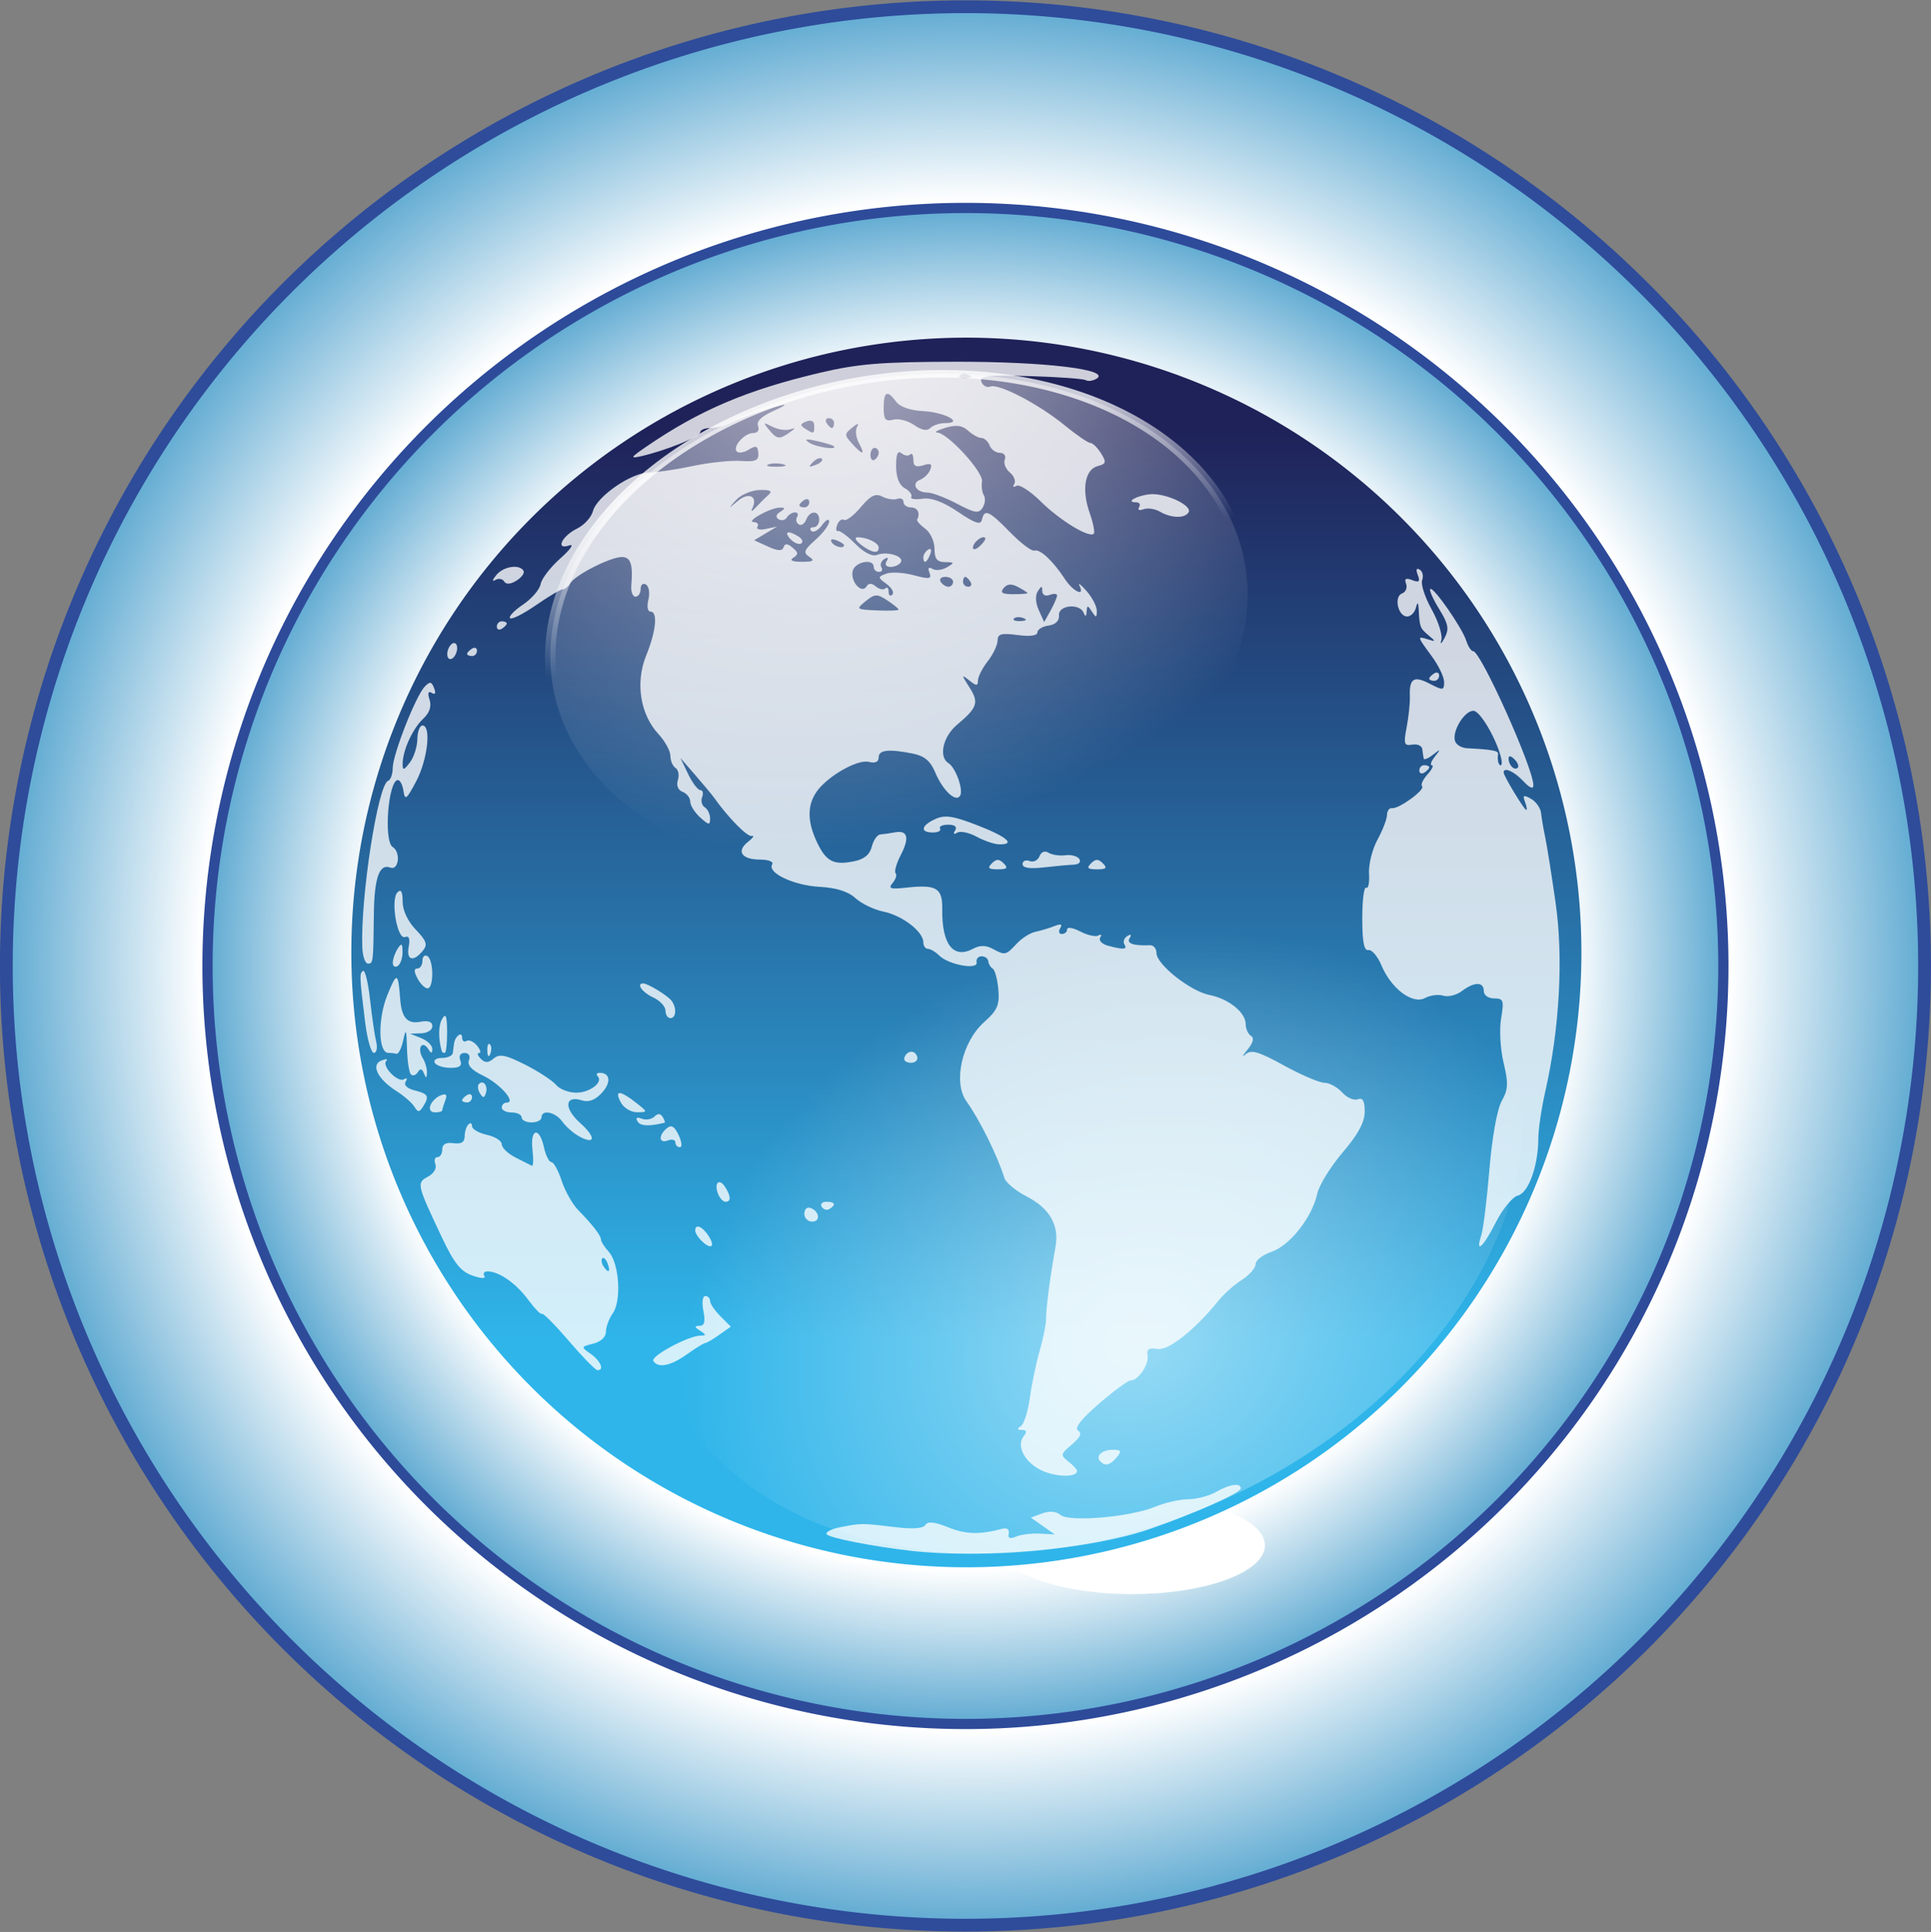 <?xml version="1.0" encoding="UTF-8"?>
<svg version="1.1" viewBox="0 0 188.99 189.059" xmlns="http://www.w3.org/2000/svg" xmlns:xlink="http://www.w3.org/1999/xlink">
 <rect x="0" y="0" width="188.99" height="189.059" fill="#808080" stroke="none"/>
 <defs>
  <linearGradient id="g" x2="0" y1="31.854" y2="74.712" gradientUnits="userSpaceOnUse">
   <stop stop-color="#1f2259" offset="0"/>
   <stop stop-color="#2fb5ea" offset="1"/>
  </linearGradient>
  <linearGradient id="f" x1="182" x2="183.28" y1="36.387" y2="53.875" gradientUnits="userSpaceOnUse">
   <stop stop-color="#fff" offset="0"/>
   <stop stop-color="#fff" stop-opacity="0" offset="1"/>
  </linearGradient>
  <radialGradient id="a" cx="82.811" cy="93.958" r="75.179" gradientUnits="userSpaceOnUse">
   <stop stop-color="#fff" offset="0"/>
   <stop stop-color="#fff" offset=".786"/>
   <stop stop-color="#56a5cf" offset="1"/>
  </radialGradient>
  <radialGradient id="e" cx="180.72" cy="38.594" r="28.884" gradientTransform="matrix(.162 2.107 -1.691 .263 228.26 -371.43)" gradientUnits="userSpaceOnUse">
   <stop stop-color="#fff" stop-opacity=".875" offset="0"/>
   <stop stop-color="#fff" stop-opacity="0" offset="1"/>
  </radialGradient>
  <radialGradient id="d" cx="194.08" cy="26.293" r="28.884" gradientTransform="matrix(-1.018 0 6.233e-7 -1.182 391.62 74.389)" gradientUnits="userSpaceOnUse">
   <stop stop-color="#fff" stop-opacity=".505" offset="0"/>
   <stop stop-color="#fff" stop-opacity="0" offset="1"/>
  </radialGradient>
  <radialGradient id="c" cx="82.811" cy="93.958" r="75.179" gradientTransform="matrix(1.265 0 0 1.265 -10.298 -24.37)" gradientUnits="userSpaceOnUse" xlink:href="#a"/>
  <radialGradient id="b" cx="82.811" cy="93.958" r="75.179" gradientTransform="translate(11.684 .571)" gradientUnits="userSpaceOnUse" xlink:href="#a"/>
 </defs>
 <path d="m188.36 94.529a93.87 93.87 0 1 1 -187.74 0 93.87 93.87 0 1 1 187.74 0z" fill="url(#c)" stroke="#2e4c9a" stroke-width="1.25"/>
 <path d="m168.67 94.53a74.179 74.179 0 1 1 -148.36 0 74.179 74.179 0 1 1 148.36 0z" fill="url(#b)" stroke="#2e4b9a"/>
 <g transform="translate(15.351 8.554)">
  <path transform="matrix(.45 0 0 -.165 8.345 152)" d="m222.45 56.486a28.884 28.884 0 1 1 -57.769 0 28.884 28.884 0 1 1 57.769 0z" fill="#fff"/>
  <path transform="matrix(2.084 0 0 2.083 -324.16 -33.006)" d="m222.45 56.486a28.884 28.884 0 1 1 -57.769 0 28.884 28.884 0 1 1 57.769 0z" fill="url(#g)"/>
  <path d="m73.805 143.21c-3.686-0.416-8.028-1.27-8.245-1.621-0.132-0.213 0.468-0.525 1.333-0.692 2.069-0.401 2.104-0.402 5.268-0.015 1.799 0.22 2.837 0.152 3.055-0.201 0.233-0.376 0.898-0.307 2.255 0.236 1.726 0.691 3.075 0.723 5.314 0.127 0.426-0.113 0.669 0.083 0.587 0.472-0.099 0.468 0.117 0.557 0.728 0.299 0.478-0.202 1.525-0.332 2.325-0.288l1.456 0.079-1.17-0.824-1.17-0.824 1.111-0.411c0.709-0.262 1.356-0.208 1.788 0.151 0.868 0.721 6.84 0.207 9.239-0.795 0.95-0.397 2.411-0.73 3.246-0.739 0.835-9e-3 2.064-0.329 2.732-0.711 1.349-0.771 2.427-0.927 2.427-0.351 0 0.437-4.759 2.557-8.98 4-5.732 1.959-16.218 2.908-23.299 2.108zm12.965-7.79c-1.744-0.716-2.718-2.449-1.929-3.429 0.345-0.428 0.293-0.609-0.177-0.614-0.47-5e-3 -0.5-0.113-0.107-0.364 0.308-0.196 0.707-1.449 0.888-2.784 0.181-1.335 0.614-3.41 0.963-4.611s0.631-2.621 0.626-3.155c-0.008-1.028 0.417-4.266 0.913-6.956 0.397-2.155-0.56-3.826-2.866-5.002-1.023-0.522-1.978-1.321-2.124-1.776-0.722-2.261-2.4-5.646-3.737-7.537-1.306-1.846-0.414-5.792 1.744-7.718 1.302-1.163 1.525-1.671 1.394-3.186-0.085-0.991-0.331-1.911-0.547-2.045-0.215-0.133-0.413-0.461-0.438-0.728s-0.319-0.485-0.653-0.485-0.554 0.267-0.49 0.594c0.152 0.77-2.758 0.232-3.669-0.678-0.354-0.354-0.846-0.644-1.094-0.644s-0.451-0.29-0.451-0.643c0-1.04-2.05-2.622-3.883-2.997-0.934-0.191-2.178-0.787-2.763-1.324-0.713-0.655-1.875-1.02-3.525-1.109-2.529-0.136-5.13-1.375-4.62-2.199 0.158-0.256-0.367-0.464-1.169-0.464-1.819 0-2.379-0.814-1.198-1.738 0.494-0.387 0.66-0.645 0.369-0.574-0.441 0.107-2.306-1.788-3.697-3.755-0.189-0.267-1.007-1.25-1.818-2.184l-1.475-1.699 0.761 1.577c0.419 0.868 0.957 1.577 1.196 1.577s0.317 0.306 0.174 0.679-0.027 0.823 0.258 0.999 0.518 0.669 0.518 1.095c0 0.675-0.125 0.661-0.971-0.104-0.534-0.483-0.971-1.179-0.971-1.547 0-0.367-0.334-0.796-0.743-0.953-0.453-0.174-0.635-0.625-0.466-1.157 0.152-0.48 0.05-1.013-0.228-1.185s-0.505-0.704-0.505-1.183c0-0.479-0.526-1.439-1.169-2.133-1.784-1.925-2.275-5.034-1.209-7.661 0.978-2.412 1.167-4.325 0.428-4.325-0.279 0-0.368-0.505-0.203-1.161 0.16-0.638 0.055-1.306-0.233-1.485-0.289-0.178-0.525 0.014-0.525 0.432s-0.227 0.757-0.504 0.757-0.462-0.491-0.41-1.092c0.178-2.073-0.06-2.791-0.925-2.791-1.102 0-4.526 1.731-5.027 2.541-0.209 0.338-0.551 0.617-0.761 0.62-0.21 0.003-1.391 0.704-2.626 1.558-1.234 0.854-2.372 1.424-2.529 1.268-0.157-0.157 0.415-0.756 1.27-1.333 0.855-0.576 1.629-1.477 1.721-2.001 0.091-0.525 0.966-1.663 1.945-2.53 0.978-0.867 1.367-1.433 0.863-1.258-1.394 0.486-0.735-0.919 0.778-1.657 0.686-0.335 1.377-1.099 1.537-1.699 0.384-1.442 3.737-3.756 5.474-3.777 0.758-0.009 2.689-0.296 4.291-0.636s3.717-0.564 4.7-0.498c1.469 0.099 1.776-0.037 1.721-0.763-0.054-0.716-0.227-0.783-0.916-0.353-0.467 0.292-1 0.38-1.184 0.197-0.464-0.464 0.738-1.814 1.615-1.814 0.423 0 0.611-0.285 0.456-0.688-0.174-0.453 0.347-0.957 1.526-1.476 0.984-0.433 1.353-0.688 0.819-0.567-1.281 0.292-4.153 1.298-5.211 1.826-0.464 0.231-1.283 0.42-1.82 0.42-0.538 0-0.977 0.193-0.977 0.428 0 0.422-3.46 1.81-5.825 2.337-1.051 0.234-0.986 0.114 0.485-0.897 5.256-3.613 9.928-5.602 17.13-7.293 3.692-0.867 5.991-1.052 13.207-1.065 8.707-0.015 15.239 0.767 13.806 1.653-0.36 0.222-0.837 0.291-1.061 0.153-0.224-0.138-2.675-0.317-5.447-0.397-4.231-0.123-4.997-0.034-4.772 0.554 0.148 0.385 0.542 0.595 0.877 0.466 0.833-0.32 4.753 1.726 7.289 3.804 1.15 0.942 2.275 1.713 2.499 1.713 0.225 0 0.692 0.454 1.038 1.009 0.552 0.883 0.512 1.04-0.32 1.258-1.25 0.327-1.591 2.299-0.79 4.569 0.352 0.997 0.534 1.919 0.405 2.048-0.444 0.444-3.312-1.301-5.183-3.153-1.03-1.02-2.106-1.71-2.391-1.533-0.285 0.176-0.379 0.094-0.207-0.185s-0.023-0.784-0.432-1.124c-0.41-0.34-0.633-0.911-0.495-1.268 0.14-0.365-0.069-0.65-0.479-0.65-0.4 0-0.854-0.328-1.008-0.728-0.154-0.4-0.512-0.728-0.796-0.728s-0.871-0.321-1.304-0.713c-0.58-0.525-1.165-0.6-2.223-0.284-0.789 0.236-1.145 0.447-0.79 0.47 1.046 0.068 4.521 3.871 4.371 4.784-0.076 0.462 0.006 1.068 0.182 1.348 0.176 0.28 0.122 0.826-0.12 1.214-0.373 0.599-0.751 0.541-2.516-0.389-1.142-0.601-2.446-1.093-2.898-1.092-1.1 0.002-1.609-0.906-0.704-1.253 0.397-0.152 0.846-0.602 0.998-0.999 0.208-0.542 0.036-0.646-0.691-0.415-0.713 0.226-0.968 0.085-0.968-0.535 0-0.463-0.144-0.698-0.319-0.522s-0.558 0.121-0.849-0.12c-0.366-0.304-0.528 0.085-0.524 1.255 0.004 1.108 0.301 1.86 0.86 2.173 0.47 0.263 0.751 0.643 0.626 0.845s0.362 0.282 1.082 0.178c0.883-0.128 2.02 0.29 3.493 1.285 1.684 1.137 2.22 1.312 2.341 0.763 0.239-1.085 0.693-0.882 2.761 1.236 1.046 1.071 2.114 1.877 2.374 1.79 0.548-0.183 1.814 0.999 2.983 2.783 0.818 1.248 2.005 1.781 1.425 0.639-0.17-0.334 0.145-0.091 0.699 0.539s1.004 1.504 1 1.942c-0.006 0.691-0.069 0.7-0.478 0.068-0.418-0.647-0.476-0.647-0.516 0-0.031 0.5-0.123 0.538-0.291 0.121-0.391-0.97-2.495-0.759-2.416 0.242 0.043 0.538-0.333 0.906-1.025 1.004-0.601 0.085-1.092 0.387-1.092 0.671 0 0.321-0.732 0.417-1.942 0.255-1.585-0.213-1.944-0.113-1.952 0.543-0.006 0.442-0.438 1.349-0.96 2.017-0.522 0.667-0.954 1.513-0.96 1.88-0.009 0.565-0.139 0.565-0.852 0-0.78-0.618-0.779-0.569 0.02 0.682 0.949 1.485 0.785 1.976-1.221 3.664-1.369 1.152-1.816 3.14-0.841 3.743 0.713 0.441 1.496 2.631 1.144 3.201-0.421 0.681-1.697-0.524-2.442-2.305-0.46-1.101-1.051-1.597-2.17-1.82-2.385-0.477-3.358-0.368-3.358 0.375 0 0.439-0.34 0.594-0.951 0.434-1.099-0.287-4.052 1.395-5.116 2.914-0.935 1.335-0.923 2.935 0.038 4.959 0.894 1.884 1.618 2.255 3.615 1.856 0.999-0.2 1.548-0.653 1.746-1.443 0.159-0.633 0.538-1.168 0.843-1.189 0.305-0.02 0.935-0.11 1.402-0.199 1.266-0.243 1.469 0.514 0.593 2.209-0.431 0.834-0.66 1.639-0.509 1.79 0.151 0.151 0.024 0.576-0.283 0.945-0.461 0.556-0.242 0.636 1.275 0.469 3.006-0.331 3.6 0.015 3.571 2.078-0.048 3.484 1.084 4.934 3.035 3.89 0.643-0.344 1.229-0.344 1.875 0.002 1.249 0.668 1.307 0.657 2.368-0.482 0.505-0.542 1.332-1.069 1.839-1.172 0.507-0.103 1.34-0.352 1.851-0.554 0.651-0.257 0.824-0.197 0.578 0.201-0.193 0.312-0.12 0.568 0.163 0.568s0.514-0.205 0.514-0.457 0.585-0.153 1.3 0.218c0.715 0.371 1.513 0.543 1.774 0.382 0.261-0.161 0.333-0.066 0.162 0.212s0.177 0.636 0.774 0.796c1.527 0.409 1.915 0.374 1.593-0.147-0.154-0.249-0.024-0.61 0.289-0.803 0.355-0.219 0.438-0.141 0.222 0.209-0.322 0.521 0.354 0.753 2.017 0.691 0.334-0.012 0.611 0.335 0.615 0.773 0.012 1.114 3.32 3.727 5.184 4.095 1.878 0.371 3.545 1.71 3.545 2.847 0 0.459 0.233 0.978 0.517 1.154 0.338 0.209 0.217 0.68-0.351 1.363-0.477 0.574-0.56 0.773-0.183 0.443 0.556-0.488 1.266-0.282 3.766 1.092 1.694 0.931 3.476 1.693 3.959 1.693 0.483 0 1.261 0.422 1.728 0.938s1.156 0.82 1.531 0.676c0.494-0.189 0.682 0.144 0.682 1.207 0 1.035-0.637 2.215-2.16 3.999-1.188 1.391-2.308 3.211-2.488 4.044-0.498 2.296-2.676 5.068-4.453 5.668-0.868 0.293-1.577 0.838-1.577 1.212 0 0.374-0.601 1.065-1.335 1.537-0.734 0.472-1.729 1.345-2.21 1.941-2.384 2.949-4.981 5.016-6.061 4.827-0.838-0.147-1.077 9e-3 -0.971 0.637 0.151 0.893-0.894 2.438-1.65 2.438-0.252 0-1.645 1.025-3.096 2.277-1.752 1.512-2.442 2.397-2.056 2.636 0.408 0.252 0.227 0.658-0.607 1.363-1.113 0.941-1.135 1.045-0.338 1.665 0.467 0.363 0.849 0.775 0.849 0.914 0 0.616-1.834 0.635-3.295 0.034zm-1.953-83.487c-0.35-0.14-0.769-0.123-0.93 0.038s0.125 0.276 0.637 0.255c0.565-0.023 0.68-0.138 0.293-0.293zm3.289-2.201c0.009-0.192-0.31-0.223-0.711-0.069-0.425 0.163-0.731 0.006-0.736-0.379-6e-3 -0.537-0.088-0.532-0.44 0.025-0.262 0.414-0.224 1.141 0.097 1.847l0.53 1.163 0.621-1.119c0.341-0.615 0.629-1.276 0.638-1.468zm-15.515 1.365c0-0.097-0.499-0.503-1.109-0.903-0.995-0.652-1.213-0.643-2.112 0.084-0.975 0.789-0.944 0.814 1.109 0.903 1.161 0.051 2.112 0.013 2.112-0.084zm-1.167-2.499c-0.881-0.644-0.883-0.691-0.046-1.012 0.482-0.185 1.696-0.118 2.698 0.15 1.545 0.412 1.779 0.376 1.542-0.242-0.181-0.471-0.08-0.605 0.285-0.379 0.31 0.192 0.948 0.125 1.417-0.148 0.775-0.451 0.759-0.498-0.178-0.512-0.791-0.011-1.032-0.318-1.032-1.312 0-0.713-0.41-1.596-0.91-1.962-0.501-0.366-0.856-0.765-0.789-0.887 0.336-0.614 0.042-1.193-0.607-1.193-0.4 0-0.728-0.237-0.728-0.526s-0.273-0.428-0.607-0.308-0.994 0.018-1.468-0.226c-0.669-0.344-1.14-0.112-2.107 1.038-0.685 0.814-1.422 1.372-1.636 1.24-0.215-0.133-0.515 0.083-0.666 0.478s-0.12 0.671 0.07 0.612 0.957 0.509 1.703 1.263c0.849 0.858 1.647 1.259 2.131 1.073 1.001-0.384 2.677 0.145 2.315 0.73-0.153 0.248-0.606 0.45-1.006 0.45-0.427 0-0.585-0.232-0.382-0.56 0.216-0.35 0.133-0.429-0.222-0.209-0.313 0.193-0.443 0.555-0.289 0.803s0.048 0.452-0.235 0.452-0.514-0.218-0.514-0.485c0-0.854-1.82-0.519-2.054 0.378-0.267 1.02 0.864 2.311 1.344 1.535 0.215-0.348 0.499-0.348 0.92 6.1e-4 0.335 0.278 0.752 0.361 0.928 0.185s0.319-0.028 0.319 0.328 0.163 0.484 0.363 0.284-0.052-0.667-0.56-1.038zm3.594-2.615c0-0.251 0.216-0.59 0.48-0.753 0.275-0.17 0.357 0.025 0.191 0.457-0.323 0.841-0.671 0.995-0.671 0.297zm-6.096-1.227c-0.518-0.392-0.687-0.72-0.375-0.728 0.922-0.025 2.103 0.54 2.103 1.007 0 0.636-0.658 0.53-1.727-0.279zm16.289 4.734c0-0.057-0.414-0.326-0.92-0.597-0.656-0.351-1.062-0.321-1.415 0.104-0.372 0.449-0.144 0.597 0.92 0.597 0.778 0 1.415-0.047 1.415-0.104zm-7.281-1.109c0-0.267-0.341-0.485-0.757-0.485s-0.622 0.218-0.457 0.485 0.506 0.485 0.757 0.485 0.457-0.218 0.457-0.485zm1.699 0c-0.165-0.267-0.396-0.485-0.514-0.485s-0.214 0.218-0.214 0.485 0.231 0.485 0.514 0.485 0.379-0.218 0.214-0.485zm-15.774-2.442c-0.616-0.412-0.522-0.669 0.607-1.668 0.734-0.65 1.335-1.452 1.335-1.783s-0.31-0.178-0.688 0.34-0.852 0.778-1.052 0.578c-0.2-0.2-0.108-0.363 0.203-0.363s0.566-0.328 0.566-0.728c0-0.942-0.918-0.944-1.28-0.003-0.153 0.399-0.477 0.602-0.721 0.452s-0.317-0.477-0.163-0.725 0.061-0.452-0.206-0.452-0.623 0.222-0.79 0.493-0.532 0.353-0.809 0.182c-0.325-0.201-0.27-0.46 0.155-0.729 0.536-0.34 0.523-0.415-0.07-0.408-0.922 0.012-3.378 1.391-2.52 1.414 0.349 0.009 0.513 0.215 0.363 0.457s0.22 0.338 0.821 0.212l1.093-0.228-1.119 0.668-1.119 0.668 1.348 0.614c0.973 0.443 1.399 0.463 1.53 0.07 0.131-0.393 0.377-0.382 0.885 0.04 0.567 0.471 0.582 0.662 0.074 0.984-0.41 0.26-0.122 0.399 0.826 0.399 1.134 0 1.295-0.108 0.728-0.487zm-1.839-1.734c-0.694-0.75-0.225-0.894 0.799-0.245 0.362 0.23 0.471 0.531 0.243 0.67s-0.698-0.052-1.042-0.425zm19.054-0.119c-0.274-0.288-1.197 0.442-1.197 0.946 0 0.262 0.306 0.194 0.679-0.15s0.606-0.702 0.518-0.796zm-13.817 0.707c0-0.105-0.339-0.321-0.753-0.48-0.432-0.166-0.627-0.084-0.457 0.191 0.285 0.461 1.21 0.682 1.21 0.289zm-7.385-4.925c0.419-0.365 0.179-0.495-0.87-0.47-0.797 0.019-1.832 0.457-2.301 0.974-0.834 0.92-0.83 0.921 0.193 0.074 1.086-0.899 1.971-0.4 1.376 0.776-0.169 0.334-0.008 0.279 0.358-0.121 0.366-0.4 0.926-0.955 1.244-1.233zm3.987 0.719c0-0.283-0.218-0.379-0.485-0.214s-0.485 0.396-0.485 0.514 0.218 0.214 0.485 0.214 0.485-0.231 0.485-0.514zm-2.558-3.706c-0.472-0.123-1.127-0.115-1.456 0.018-0.329 0.133 0.058 0.234 0.859 0.224 0.801-0.01 1.07-0.119 0.598-0.242zm3.784-0.541c-0.149-0.149-0.541-3.1e-4 -0.87 0.331-0.476 0.479-0.42 0.535 0.272 0.272 0.479-0.182 0.748-0.454 0.599-0.603zm5.569-0.608c0-0.251-0.182-0.457-0.404-0.457s-0.405 0.318-0.405 0.707 0.182 0.594 0.405 0.457 0.404-0.456 0.404-0.707zm-1.947-0.951c-0.289-0.539-0.364-1.249-0.167-1.577 0.226-0.376 0.049-0.346-0.475 0.08-0.781 0.634-0.782 0.733-0.018 1.577 1.063 1.174 1.315 1.144 0.66-0.08zm-2.462 0.321c-0.111-0.096-0.858-0.321-1.658-0.5-1.063-0.238-1.26-0.193-0.728 0.167 0.655 0.444 2.874 0.753 2.386 0.333zm-4.328-1.326c0.647-0.458 0.647-0.491 0-0.301-0.4 0.118-1.165-0.011-1.699-0.285-0.868-0.446-0.9-0.414-0.305 0.308 0.776 0.94 1.019 0.974 2.003 0.278zm2.427-0.668c0-0.451-0.282-0.604-0.769-0.418-0.619 0.238-0.643 0.375-0.121 0.705 0.862 0.546 0.89 0.537 0.89-0.288zm12.814-0.258c1.907 0-0.045-1.064-2.149-1.172-1.268-0.065-2.281-0.417-2.651-0.923-0.865-1.183-1.219-1.011-1.219 0.593 0 1.157 0.169 1.366 0.941 1.165 0.517-0.135 1.437 0.102 2.043 0.526 0.728 0.51 1.266 0.609 1.583 0.291 0.264-0.264 0.918-0.481 1.452-0.481zm-10.873 0c0-0.267-0.231-0.485-0.514-0.485s-0.379 0.218-0.214 0.485 0.396 0.485 0.514 0.485 0.214-0.218 0.214-0.485zm13.197-4.7c-0.35-0.14-0.769-0.123-0.93 0.038s0.125 0.276 0.637 0.255c0.565-0.023 0.68-0.138 0.293-0.293zm12.866 106.32c-0.518-0.518 0.144-1.146 1.208-1.146 0.835 0 0.901 0.121 0.397 0.728-0.652 0.786-1.116 0.907-1.605 0.418zm-52.031-11.81c-1.335-1.556-2.515-2.745-2.623-2.643-0.108 0.102-0.714-0.516-1.347-1.375-1.177-1.596-2.813-2.747-3.947-2.778-0.349-9e-3 -0.506 0.192-0.347 0.449 0.172 0.278-0.299 0.261-1.17-0.042-1.137-0.396-1.793-1.219-2.986-3.742-2.458-5.201-2.488-5.329-1.361-5.932 0.566-0.303 0.879-0.828 0.728-1.222-0.146-0.38-0.054-0.691 0.205-0.691s0.47-0.341 0.47-0.759c0-0.508 0.361-0.708 1.092-0.607 0.758 0.105 1.094-0.098 1.098-0.663 0.003-0.448 0.167-0.976 0.364-1.173 0.197-0.197 0.358-0.12 0.358 0.17s0.655 0.672 1.456 0.848c0.801 0.176 1.456 0.595 1.456 0.931s0.601 0.913 1.335 1.281c0.734 0.368 1.455 0.734 1.602 0.814 0.147 0.08 0.178-0.623 0.068-1.562-0.244-2.092 0.671-2.297 1.12-0.251 0.176 0.801 0.504 1.456 0.729 1.456s0.677 0.819 1.004 1.82c0.327 1.001 1.054 2.291 1.615 2.867 1.462 1.5 2.234 2.501 2.234 2.899 0 0.19 0.344 0.727 0.765 1.191 1.022 1.129 1.264 4.768 0.399 6.003-0.373 0.533-0.678 1.353-0.678 1.822 0 0.51-0.498 0.979-1.238 1.164-1.223 0.307-1.226 0.319-0.243 1.008 0.971 0.68 1.357 1.646 0.631 1.579-0.2-0.018-1.456-1.306-2.791-2.862zm3.808-7.562c-0.158-0.412-0.392-0.645-0.519-0.518s-0.087 0.464 0.089 0.749c0.479 0.774 0.758 0.624 0.43-0.231zm4.471 9.53c-0.289-0.467 3.433-2.466 4.616-2.478 0.583-6e-3 0.578-0.084-0.032-0.478-0.574-0.371-0.586-0.472-0.061-0.478 0.482-5e-3 0.586-0.412 0.376-1.464-0.164-0.821-0.085-1.456 0.182-1.456 0.26 0 0.473 0.218 0.473 0.485s0.457 0.942 1.015 1.501l1.015 1.015-1.137 0.801c-0.625 0.441-1.246 0.803-1.379 0.806-0.133 2e-3 -0.932 0.495-1.774 1.096-1.61 1.147-2.838 1.39-3.296 0.65zm4.681-11.79c-0.32-0.32-0.582-0.757-0.582-0.971 0-0.715 0.731-0.398 1.343 0.582 0.664 1.063 0.167 1.316-0.761 0.388zm76.35-0.51c0.195-0.601 0.553-3.495 0.797-6.431 0.262-3.161 0.752-5.894 1.201-6.699 0.639-1.145 0.668-1.738 0.186-3.748-0.319-1.328-0.426-3.256-0.242-4.343 0.298-1.765 0.232-1.956-0.683-1.956-0.577 0-1.013-0.313-1.013-0.728 0-0.918-0.932-0.91-2.159 0.018-0.52 0.393-1.331 0.593-1.802 0.443-0.471-0.15-1.278-0.046-1.794 0.23-1.218 0.652-3.308-0.917-4.261-3.197-0.371-0.888-0.945-1.562-1.276-1.496-0.429 0.085-0.601-0.802-0.601-3.11 0-1.776 0.172-3.124 0.382-2.994 0.21 0.13 0.336-0.492 0.28-1.381-0.056-0.889 0.316-2.382 0.826-3.316 0.51-0.934 0.931-2.026 0.934-2.427 3e-3 -0.4 0.224-0.697 0.491-0.66 0.668 0.094 3.275-1.808 2.939-2.144-0.149-0.149 0.09-0.672 0.533-1.161 0.442-0.489 0.635-0.889 0.427-0.889s-0.078-0.382 0.289-0.849c0.604-0.77 0.587-0.787-0.183-0.183-0.467 0.366-0.877 0.53-0.91 0.364-0.033-0.166-0.093-0.575-0.132-0.909-0.039-0.334-0.48-0.535-0.98-0.448-0.805 0.141-0.868-0.052-0.553-1.699 0.195-1.022 0.337-2.371 0.314-2.998-0.065-1.777 0.38-2.071 1.925-1.272 1.33 0.688 1.429 0.677 1.429-0.15 0-0.489-0.546-1.629-1.214-2.534-1.444-1.958-1.45-1.986-0.364-1.644 0.769 0.242 0.776 0.206 0.073-0.379-0.842-0.701-0.895-0.834-0.979-2.467-0.042-0.822-0.111-0.882-0.278-0.243-0.122 0.467-0.508 0.849-0.858 0.849-0.892 0-1.322-1.939-0.499-2.254 0.363-0.139 0.54-0.565 0.394-0.947-0.193-0.504-0.029-0.602 0.6-0.361 0.679 0.261 0.797 0.152 0.545-0.505-0.203-0.528-0.132-0.72 0.192-0.521 0.282 0.174 0.39 0.637 0.24 1.029-0.15 0.391 0.266 1.677 0.925 2.857s1.088 2.53 0.953 3.001c-0.139 0.486-3e-3 0.398 0.315-0.204 0.463-0.876 0.372-1.364-0.526-2.817-0.597-0.966-0.991-1.851-0.876-1.967 0.286-0.286 3.117 3.777 3.523 5.056 0.18 0.566 0.486 1.029 0.68 1.029 0.743 0 5.891 11.46 5.891 13.114 0 0.425-0.352 0.282-0.99-0.402-0.889-0.954-1.923-1.41-1.923-0.847 0 0.334 2.015 3.668 2.217 3.668 0.099 0 0.042-0.358-0.126-0.796-0.251-0.653-0.145-0.706 0.587-0.297 0.491 0.275 0.935 0.906 0.988 1.403 0.052 0.497 0.234 1.559 0.403 2.36 0.169 0.801 0.628 3.691 1.019 6.422 0.769 5.368 0.391 12.291-1.005 18.432-0.377 1.657-0.686 3.732-0.687 4.611-5e-3 2.677-0.951 5.326-2.001 5.6-0.526 0.138-1.495 1.314-2.154 2.614-1.245 2.458-2.041 3.167-1.426 1.272zm3.246-46.581c-0.348-0.348-0.574-0.377-0.574-0.073 0 0.648 0.574 1.222 0.898 0.898 0.138-0.138-8e-3 -0.509-0.324-0.825zm-1.279-0.016c-0.406-1.851-2.066-4.723-2.733-4.728-0.888-0.006-2.117 2.022-1.8 2.97 0.118 0.354 0.635 0.666 1.149 0.693 2.523 0.132 3.114 0.244 3.061 0.579-0.089 0.562 0.036 1.092 0.257 1.092 0.11 0 0.14-0.273 0.067-0.607zm-68.221 44.494c0-0.423 0.259-0.682 0.576-0.576 0.9 0.3 1.049 1.345 0.192 1.345-0.423 0-0.769-0.346-0.769-0.769zm1.704-0.68c-0.168-0.271 0.036-0.493 0.452-0.493 0.853 0 0.978 0.291 0.305 0.707-0.249 0.154-0.589 0.057-0.757-0.214zm-10.158-1.291c-0.406-1.059 0.133-1.551 0.707-0.645 0.573 0.907 0.586 1.442 0.033 1.442-0.238 0-0.571-0.359-0.74-0.798zm-4.166-5.012c0-0.259-0.328-0.344-0.728-0.191-0.885 0.339-0.965-0.48-0.116-1.185 0.454-0.377 0.756-0.203 1.168 0.669 0.305 0.647 0.358 1.177 0.116 1.177s-0.44-0.212-0.44-0.47zm-9.476-0.625c-0.528-0.291-1.246-0.928-1.595-1.416-0.675-0.944-2.035-1.212-2.035-0.401 0 0.267-0.437 0.485-0.971 0.485s-0.971-0.218-0.971-0.485-0.437-0.485-0.971-0.485-0.971-0.218-0.971-0.485 0.22-0.485 0.49-0.485c0.958 0-0.669-1.847-2.321-2.635-1.105-0.527-1.567-1.03-1.385-1.505 0.163-0.424-0.009-0.714-0.424-0.714-0.421 0-0.587 0.289-0.418 0.728 0.203 0.53-0.057 0.728-0.957 0.728-0.68 0-1.372-0.218-1.537-0.485-0.165-0.267 0.15-0.485 0.699-0.485s1.027-0.218 1.06-0.485c0.033-0.267 0.088-0.686 0.121-0.93 0.098-0.721 0.789-1.228 0.789-0.578 0 0.327 0.194 0.475 0.43 0.329s0.7 0.059 1.03 0.457c0.33 0.398 0.42 0.723 0.201 0.723s-0.146 0.253 0.163 0.562c0.426 0.426 0.734 0.419 1.272-0.028 0.57-0.473 1.179-0.352 3.085 0.614 1.306 0.662 2.66 1.548 3.01 1.969 0.35 0.421 1.238 0.766 1.973 0.766 1.351 0 2.688-1.033 2.099-1.622-0.176-0.176-0.077-0.319 0.218-0.319 1.035 0 1.121 0.967 0.177 1.981-0.639 0.686-1.274 0.922-1.925 0.715-1.698-0.539-1.801 0.765-0.175 2.217 1.588 1.419 1.491 2.184-0.161 1.273zm5.78-1.422c-0.226-0.365-0.086-0.461 0.402-0.274 0.412 0.158 0.969 0.067 1.238-0.203 0.329-0.329 0.597-0.317 0.816 0.038 0.179 0.29 0.259 0.544 0.176 0.564-1.54 0.37-2.35 0.332-2.632-0.125zm-21.853-1.452c-0.231-0.372-1.014-1.054-1.738-1.514-1.856-1.18-2.55-2.588-1.479-2.999 0.454-0.174 0.668-0.159 0.475 0.033-0.491 0.491 1.128 2.173 1.733 1.799 0.279-0.173 0.348-0.068 0.158 0.24-0.204 0.33 0.15 0.668 0.896 0.856 1.33 0.334 1.448 0.57 0.797 1.597-0.356 0.561-0.487 0.56-0.842-0.012zm1.574-0.13c0.146-0.38 0.6-0.819 1.01-0.976 0.534-0.205 0.661-0.067 0.448 0.488-0.163 0.425-0.297 0.865-0.297 0.976s-0.321 0.203-0.713 0.203c-0.417 0-0.603-0.287-0.448-0.691zm18.635-0.28c-0.655-1.223-0.108-1.223 1.456 0 1.201 0.939 1.202 0.949 0.138 0.96-0.591 6e-3 -1.309-0.426-1.595-0.96zm-15.533-0.214c0-0.118 0.218-0.349 0.485-0.514s0.485-0.069 0.485 0.214-0.218 0.514-0.485 0.514-0.485-0.096-0.485-0.214zm1.739-0.692c-0.209-0.338-0.249-0.746-0.089-0.906 0.434-0.434 0.908 0.204 0.673 0.908-0.164 0.493-0.279 0.493-0.585-2e-3zm-6.747-1.838c-0.182-0.182-0.357-1.332-0.388-2.556-0.048-1.873-0.106-1.999-0.364-0.796-0.169 0.786-0.47 1.386-0.671 1.335s-0.558-0.094-0.795-0.094c-0.986 0-1.04-3.316-0.093-5.652 0.932-2.297 1.061-2.259 1.255 0.361 0.138 1.863 0.7 2.496 1.996 2.248 0.76-0.145 1.157 0.005 1.157 0.44 0 0.363-0.491 0.675-1.092 0.692l-1.092 0.031 1.092 0.439c0.601 0.241 1.089 0.719 1.085 1.061-0.006 0.479-0.104 0.471-0.425-0.036-0.23-0.362-0.539-0.461-0.689-0.22s-0.071 0.756 0.175 1.144c0.245 0.388 0.432 1.033 0.415 1.433-0.024 0.57-0.088 0.585-0.294 0.066-0.185-0.466-0.363-0.5-0.602-0.114-0.186 0.301-0.487 0.399-0.669 0.217zm48.289-1.625c0.244-0.733 1.025-0.808 1.254-0.121 0.111 0.334-0.162 0.607-0.607 0.607s-0.736-0.218-0.647-0.485zm-40.814-0.687c-0.021-0.512 0.094-0.798 0.255-0.637s0.179 0.58 0.038 0.93c-0.155 0.387-0.27 0.272-0.293-0.293zm-11.964-2.832c-0.556-4.549-0.564-4.756-0.192-4.986 0.189-0.117 0.494 1.148 0.678 2.812s0.454 3.516 0.6 4.116c0.146 0.601 0.045 1.092-0.225 1.092s-0.657-1.365-0.861-3.034zm7.52 2.912c-0.365-1.228-0.357-2.549 0.019-3.193 0.362-0.62 0.477-0.324 0.488 1.252 0.008 1.135-0.094 2.063-0.228 2.063s-0.259-0.055-0.279-0.121zm21.879-4.015c0-0.406-0.546-0.987-1.214-1.291-1.056-0.481-1.681-1.368-0.964-1.368 0.448 0 2.412 1.202 2.777 1.699 0.517 0.704 0.451 1.699-0.114 1.699-0.267 0-0.485-0.332-0.485-0.738zm-24.269-3.144c-0.352-0.658-0.358-0.971-0.017-0.971 0.276 0 0.502-0.341 0.502-0.757s0.218-0.622 0.485-0.457c0.622 0.385 0.637 3.155 0.017 3.155-0.258 0-0.702-0.437-0.988-0.971zm-2.42-1.549c0.004-0.349 0.219-0.963 0.478-1.363 0.383-0.592 0.472-0.529 0.478 0.335 0.004 0.585-0.211 1.198-0.478 1.363-0.267 0.165-0.482 0.014-0.478-0.335zm-2.982-1.485c-0.192-4.843 1.524-15.947 2.52-16.301 0.25-0.089 0.455-0.652 0.455-1.251 0-1.315 2.258-7.066 3.129-7.968 0.515-0.534 0.674-0.509 0.925 0.147 0.193 0.504 0.11 0.672-0.228 0.462-0.352-0.218-0.425 0.007-0.217 0.665 0.211 0.666-0.001 1.288-0.644 1.888-1.021 0.952-1.994 3.099-1.994 4.403 0 0.659 0.117 0.634 0.713-0.153 0.392-0.518 0.72-1.543 0.728-2.277 0.009-0.734 0.234-1.335 0.501-1.335 0.878 0 0.507 3.327-0.607 5.446-0.935 1.78-1.114 1.921-1.247 0.986-0.085-0.601-0.333-1.092-0.55-1.092-0.947 0-1.412 5.994-0.508 6.553 0.807 0.499 0.593 2.329-0.235 2.012-1.069-0.41-1.567 0.994-1.609 4.541-0.056 4.793-0.064 4.854-0.583 4.854-0.267 0-0.514-0.71-0.548-1.577zm4.542-0.077c0.149-0.78 0.029-1.094-0.363-0.944-0.769 0.295-1.438-3.672-0.737-4.372 0.348-0.348 0.504-0.069 0.504 0.902 0 0.859 0.5 1.928 1.288 2.749 1.075 1.122 1.185 1.467 0.669 2.09-0.925 1.115-1.613 0.9-1.36-0.424zm57.069-8.15c0.453-0.453 0.712-0.453 1.165 0 0.453 0.453 0.324 0.582-0.582 0.582s-1.036-0.129-0.582-0.582zm3.009 0.069c0-0.309 0.31-0.443 0.688-0.298s0.814-0.064 0.967-0.464c0.169-0.441 0.52-0.578 0.89-0.348 0.336 0.209 1.081 0.319 1.656 0.245 0.575-0.074 1.189 0.096 1.363 0.379 0.177 0.287-0.07 0.527-0.56 0.544-0.483 0.017-1.806 0.137-2.941 0.267-1.375 0.158-2.063 0.049-2.063-0.325zm6.698-0.069c0.453-0.453 0.712-0.453 1.165 0 0.453 0.453 0.324 0.582-0.582 0.582s-1.036-0.129-0.582-0.582zm-11.199-2.614c-0.74-0.402-1.593-0.578-1.895-0.391-0.336 0.208-0.415 0.122-0.203-0.221 0.22-0.356-0.028-0.56-0.682-0.56-0.565 0-0.922 0.172-0.792 0.381s-0.185 0.381-0.699 0.381c-1.291 0-1.171-0.676 0.233-1.316 0.943-0.429 1.739-0.311 4.126 0.615 2.908 1.127 3.782 1.899 2.108 1.861-0.467-0.011-1.456-0.348-2.196-0.75zm43.333-6.483c0-0.283 0.218-0.514 0.485-0.514s0.485 0.096 0.485 0.214-0.218 0.349-0.485 0.514-0.485 0.069-0.485-0.214zm0.971-8.98c0-0.118 0.218-0.349 0.485-0.514s0.485-0.069 0.485 0.214-0.218 0.514-0.485 0.514-0.485-0.096-0.485-0.214zm-96.109-2.398c0-0.4 0.218-0.863 0.485-1.028 0.267-0.165 0.485 0.028 0.485 0.428s-0.218 0.863-0.485 1.028c-0.267 0.165-0.485-0.028-0.485-0.428zm1.942-0.029c0-0.118 0.218-0.349 0.485-0.514s0.485-0.069 0.485 0.214-0.218 0.514-0.485 0.514-0.485-0.096-0.485-0.214zm2.912-2.67c0-0.283 0.218-0.514 0.485-0.514s0.485 0.096 0.485 0.214-0.218 0.349-0.485 0.514-0.485 0.069-0.485-0.214zm0.717-4.415c-0.164-0.266-0.557-0.329-0.872-0.14-0.327 0.196-0.287-0.01 0.093-0.477 0.693-0.854 2.255-1.107 2.671-0.433 0.132 0.214-0.173 0.646-0.677 0.961-0.592 0.37-1.023 0.401-1.216 0.089zm64.174-6.833c-0.483-0.281-1.205-0.386-1.603-0.234-0.409 0.157-0.595 0.069-0.427-0.202 0.163-0.264 0.029-0.48-0.298-0.48-1.076 0 0.022-0.643 1.338-0.783 1.512-0.161 4.214 1.101 3.798 1.774-0.374 0.605-1.699 0.569-2.808-0.076z" fill="#fff" opacity=".784"/>
  <path transform="matrix(1.172 -.21 .148 .826 -162.59 46.633)" d="m222.45 56.486a28.884 28.884 0 1 1 -57.769 0 28.884 28.884 0 1 1 57.769 0z" fill="url(#e)" opacity=".769" stroke="url(#f)" stroke-width=".865"/>
  <path transform="matrix(-1.423 .624 -.456 -1.04 391.8 46.42)" d="m222.45 56.486a28.884 28.884 0 1 1 -57.769 0 28.884 28.884 0 1 1 57.769 0z" fill="url(#d)"/>
 </g>
</svg>
